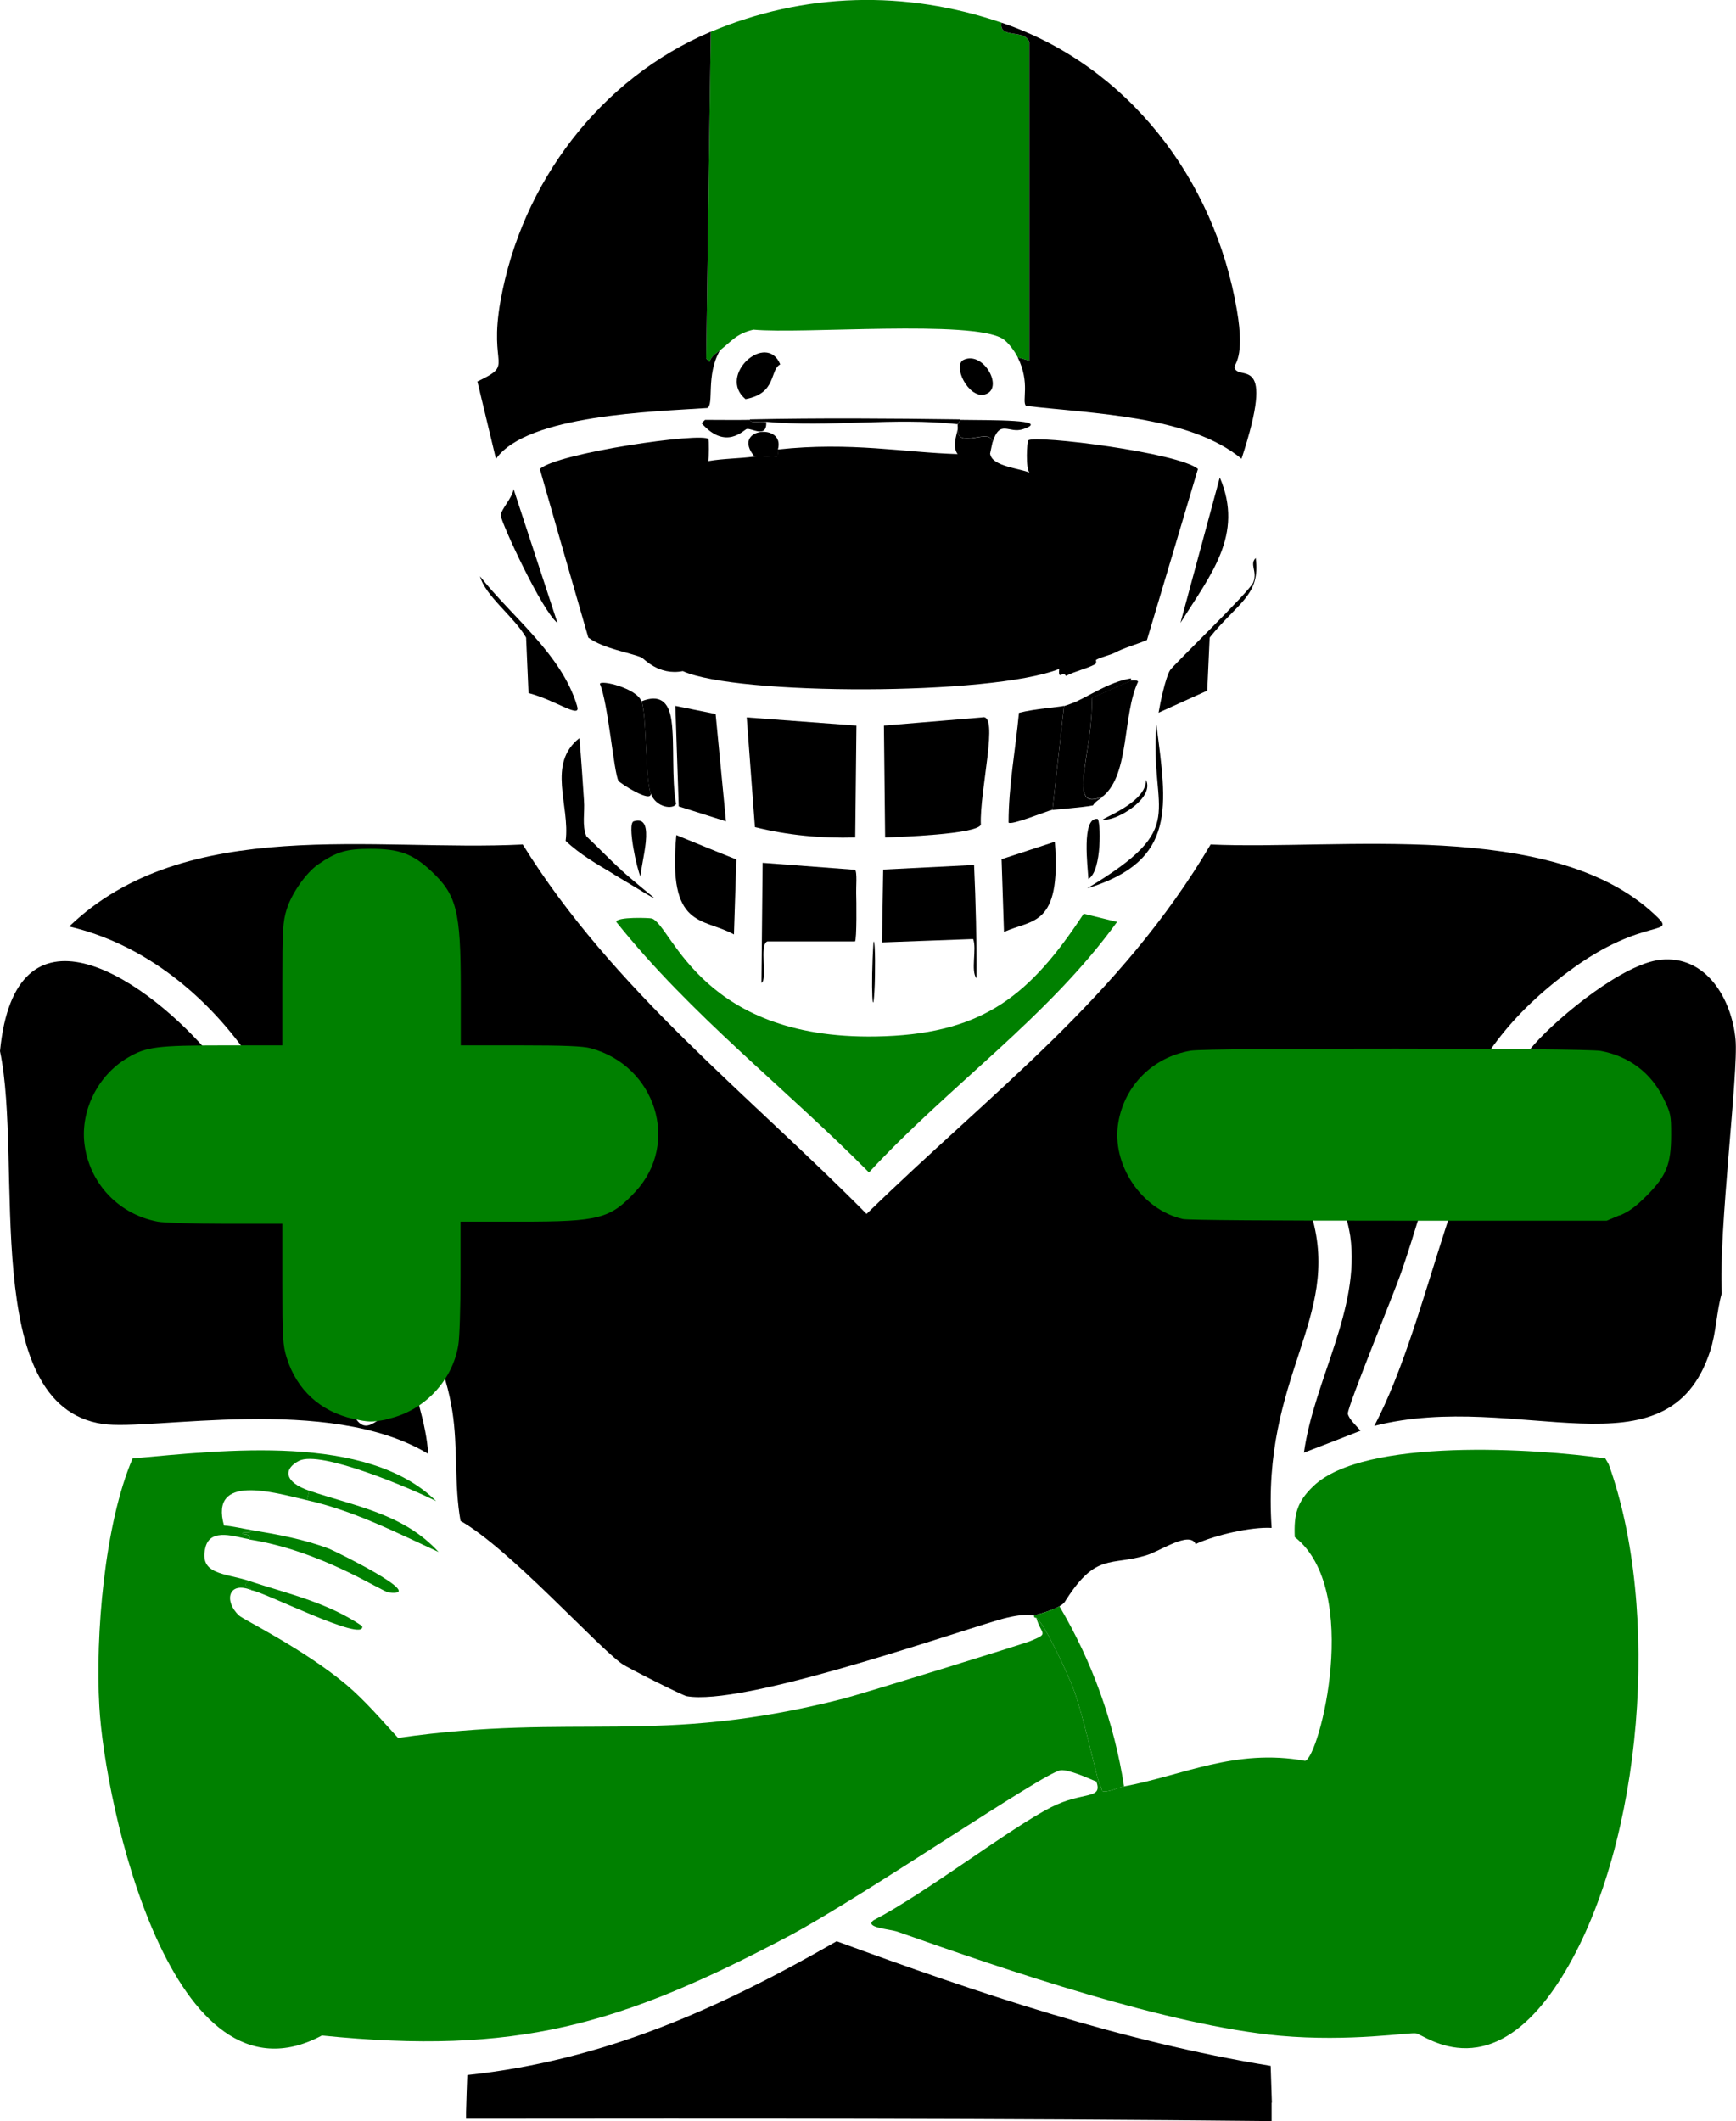<?xml version="1.0" encoding="UTF-8"?>
<svg id="Icon-Add-Drop" xmlns="http://www.w3.org/2000/svg" viewBox="0 0 72 87.96">
  <defs>
    <style>
      svg {
        color: green;
      }
    </style>
  </defs>
  <g id="Player">
      <path id="Bottom_Jersey" d="m52.74,87.19v.77c-11.13-.12-22.28-.11-33.41-.1v-.28q.02-.77.05-1.53c5.66-.6,10.44-2.75,15.32-5.55,5.86,2.15,11.82,4.16,18,5.17l.05,1.53Z"></path>
      <path id="Neck" fill="currentColor" d="m44.94,37.89l1.39.34c-2.87,3.97-6.98,6.8-10.29,10.39-3.46-3.5-7.4-6.53-10.48-10.39,0-.22,1.41-.17,1.48-.14.84.29,2.04,5.18,9.67,4.88,4.12-.16,6.04-1.74,8.23-5.07Z"></path>
      <path id="Helmet_Middle" fill="currentColor" d="m41.54.94c-.13.69.96.24,1.15.81v13.21l-.48-.14c-.12-.25-.4-.63-.62-.77-1.27-.8-8.31-.19-10.34-.38-.7.16-.9.47-1.39.86-.18.14-.36.24-.43.48l-.14-.14.19-13.55c3.87-1.64,8.08-1.74,12.06-.38Z"></path>
      <path id="Helmet_Right" d="m51.5,19.03c-2.17-1.8-6.19-1.87-8.95-2.2-.18-.21.19-.94-.34-2.01l.48.14V1.75c-.18-.57-1.28-.12-1.15-.81,5.24,1.78,8.84,6.5,9.76,11.92.35,2.03-.14,2.24-.1,2.39.18.58,1.75-.67.29,3.78Z"></path>
      <path id="Helmet_Left" d="m29.48,1.32l-.19,13.55.14.14c.07-.24.25-.34.43-.48-.6,1.04-.23,2.26-.53,2.39-2.16.15-7.48.27-8.76,2.11l-.77-3.21c1.57-.75.45-.51.96-3.35.88-4.91,4.14-9.21,8.71-11.15Z"></path>
      <g id="Jersey">
        <path d="m65.05,40.29c-1.33.99-2.32,1.99-3.09,3.04-1.57,2.12-2.26,4.41-3.1,7.12-.23.74-.47,1.52-.75,2.33-.28.81-2.21,5.51-2.21,5.84.02.2.4.56.53.71q-1.17.46-2.35.91c.42-3.01,2.35-5.95,1.92-8.99-.04-.25-.1-.52-.18-.8-.81-2.8-3.71-6.6-4.13-4.85-.09.39,1.52,2.24,1.82,2.77.42.75.71,1.44.9,2.08,1.22,4.25-2.1,6.61-1.67,12.91-.85-.05-2.36.3-3.15.67-.26-.56-1.47.3-2.06.47-1.46.44-2.06-.11-3.3,1.82-.02.01-.05.16-.29.29-.34.18-.69.28-1.05.38-.08.02-.35-.14-1.49.19-2.67.8-10.62,3.56-12.92,3.16-.15-.02-2.42-1.16-2.68-1.34-1.03-.72-4.68-4.79-6.7-5.93-.27-1.51-.1-3.03-.34-4.55-.07-.44-.16-.84-.27-1.22-.78-2.94-2.27-4.56-.3-8.45.85-1.67,2.34-2.74,2.01-3.35-.92-1.7-4.1,3.8-4.31,6.22-.17,1.98.92,4.39,1.51,6.63.18.67.32,1.32.36,1.94-4.11-2.49-11.49-.94-13.5-1.24-5.15-.76-3.29-10.83-4.26-15.46.63-6.49,5.78-3.19,8.53-.07.36.42.69.83.95,1.22,1.92,2.81,4.42,12.79,5.26,14.07,0,0,0,.01.01.01.29.44.57.32.88.11.14-.1.29-.22.45-.31-1.67-3.73-2.51-7.81-4.02-11.59-.49-1.23-1.15-2.42-1.95-3.52-1.79-2.45-4.29-4.4-7.24-5.09,4.84-4.65,12.67-3.09,18.81-3.4,3.73,6.01,9.36,10.36,14.26,15.32,5.19-5.06,10.52-8.97,14.27-15.32,5.36.24,14.12-1.07,18.38,2.87,1.1,1.02-.34.01-3.54,2.4Z"></path>
        <path d="m68.87,39.8c1.89-.2,2.95,1.62,3.11,3.3.13,1.36-.71,7.97-.57,10.53-.22.77-.23,1.63-.48,2.39-1.75,5.4-7.96,1.59-13.93,3.11,2.41-4.6,3.27-12.03,6.65-15.84,1.03-1.16,3.68-3.33,5.22-3.49Z"></path>
      </g>
      <g id="Arms">
        <path fill="currentColor" d="m45.57,73.88h-.1c-.36-.15-1.15-.51-1.48-.47-.66.07-8.17,5.23-11.3,6.89-6.97,3.68-11.26,4.93-19.34,4.11-6.25,3.34-9.01-9.64-9.23-13.64-.17-2.94.21-7.57,1.38-10.29,3.79-.34,9.73-1.05,12.59,1.77-1.01-.51-4.8-2.13-5.69-1.67-.65.33-.63.88.43,1.24q-.05.19-.1.39c-1.41-.33-4.04-1.11-3.44,1.05.36.03.78.13,1.14.19-.02.19-.35.03-.38.14-.02.08.37-.03.29.24-.53-.08-1.61-.51-1.82.34-.28,1.14.81,1.06,1.82,1.39-.33.22-.07.17.09.38-.97-.39-1.15.46-.52,1.05.19.18,2.64,1.36,4.45,2.87.79.67,1.45,1.45,2.15,2.21,7.39-1.06,10.74.35,18.48-1.63.7-.18,7.38-2.24,7.75-2.39.8-.33.45-.24.24-.96.35.23,1.34,2.41,1.53,2.92.41,1.07.98,3.69,1.06,3.87Z"></path>
        <path fill="currentColor" d="m64.9,81.78c-2.97,4.97-5.8,2.6-6.17,2.54-.28-.05-2.71.36-5.65.1-4.65-.43-11.34-2.72-15.84-4.31-.33-.12-1.41-.17-1.01-.48,2.13-1.1,5.66-3.82,7.37-4.69,1.32-.67,2.15-.3,1.87-1.06h.1c.05.14.11.24.14.39.16.1.73-.16.91-.19,2.43-.45,4.61-1.59,7.51-1.06.59-.15,2.37-7.09-.43-9.28-.04-.94.09-1.46.77-2.11,2.11-2.03,9.27-1.56,12.11-1.15q.07.12.14.24c2.17,6.02,1.43,15.63-1.82,21.06Z"></path>
      </g>
      <g id="Hands">
        <path fill="currentColor" d="m46.62,74.08c-.18.03-.75.29-.91.19-.03-.15-.09-.25-.14-.39-.08-.18-.65-2.8-1.06-3.87-.19-.51-1.18-2.69-1.53-2.92-.01-.01-.11.02-.09-.1.36-.1.71-.2,1.05-.38,1.36,2.3,2.27,4.83,2.68,7.47Z"></path>
        <path fill="currentColor" d="m10.34,63.83c.08-.28-.31-.16-.29-.24.03-.11.36.05.38-.14,1.08.18,2.18.38,3.21.77.26.1,4.14,2.01,2.49,1.82-.31-.04-2.79-1.73-5.79-2.2Z"></path>
        <path fill="currentColor" d="m10.43,65.94c-.17-.21-.42-.16-.1-.38,1.61.53,3.25.89,4.69,1.87.18.74-4.22-1.49-4.59-1.48Z"></path>
        <path fill="currentColor" d="m12.73,62.2l.1-.38c1.89.64,3.91.95,5.36,2.54-1.8-.83-3.51-1.71-5.46-2.15Z"></path>
      </g>
      <g id="Facemask">
        <g id="Facemask_Holes">
          <path d="m24.22,33.2c.04.48-.09,1.03.1,1.48.48.45.95.95,1.44,1.39l.05.19h-.34c-.7-.42-1.41-.82-2.01-1.39.19-1.47-.79-3.19.57-4.26.08.88.13,1.71.19,2.58Z"></path>
          <path d="m26.28,34.06c.98-.32.27,1.81.29,2.3-.15-.29-.57-2.2-.29-2.3Z"></path>
          <path d="m25.46,36.26h.34l-.05-.19c1.46,1.3,2.28,1.73-.29.19Z"></path>
          <path d="m36.23,39.04c.09,0,.06,1.56.05,1.77-.07,1.76-.18.18-.05-1.77Z"></path>
          <path d="m35.51,37.03c.01.25.03,1.95-.05,2.01h-3.64c-.34.15.03,1.57-.24,1.72l.05-4.98,3.83.29c.1.07.04.78.05.96Z"></path>
          <path d="m40.4,35.88c.07,1.56.11,3.13.1,4.69-.25-.3.02-1.23-.14-1.63l-3.78.14.05-3.02,3.78-.19Z"></path>
          <path d="m30.44,38.75c-1.31-.72-2.75-.21-2.39-4.12.83.34,1.65.68,2.49,1.01l-.1,3.11Z"></path>
          <path d="m43.75,34.92c.27,3.55-.96,3.19-2.11,3.73l-.1-3.02,2.2-.72Z"></path>
          <path d="m48.05,29.56c.07-.42.29-1.47.48-1.77.13-.21,3.3-3.26,3.45-3.64.18-.47-.17-.74.1-1.01.21,1.55-.76,1.86-1.91,3.3l-.1,2.2-2.01.91Z"></path>
          <path d="m23.93,29.27c.2.58-.86-.23-2.01-.53l-.1-2.3c-.5-.87-1.69-1.72-1.91-2.54,1.33,1.69,3.38,3.23,4.02,5.36Z"></path>
          <path d="m45.09,36.84c4.31-2.59,2.58-3.03,2.87-6.8.43,3.38.88,5.65-2.87,6.8Z"></path>
          <path id="Face" d="m49.68,19.46q-1.05,3.54-2.11,7.08c-.44.19-.92.31-1.34.53-.2.1-.54.17-.77.29-.02,0,.04.15-.05.19-.36.19-.85.29-1.2.48-.13-.24-.33.22-.28-.29-2.83,1.12-13.39,1.1-15.61.09-1.01.2-1.63-.54-1.72-.57-.52-.21-1.57-.36-2.2-.82q-1.01-3.49-2.01-6.99c.71-.67,6.78-1.54,6.99-1.24.03.04.02.76,0,.91.64-.11,1.27-.1,1.92-.19.28-.04.62.03.91,0,.09-.01.03-.29.05-.29,3.02-.33,5.29.13,7.47.19.45.01.89,0,1.34,0,.08.51,1.22.59,1.63.77-.17-.16-.11-1.29-.05-1.34.32-.23,6.25.51,7.04,1.19Z"></path>
          <path d="m30.97,29.75l4.55.34-.05,4.64c-1.4.04-2.8-.09-4.16-.43l-.34-4.55Z"></path>
          <path d="m40.73,29.75c.73-.2-.11,3.04-.05,4.45-.16.4-3.42.51-3.97.53l-.05-4.64,4.07-.34Z"></path>
          <path d="m44.13,29.27l-.48,4.31c-.2.04-1.74.67-1.82.53,0-1.53.29-3.03.43-4.55.65-.17,1.71-.24,1.87-.29Z"></path>
          <path d="m28,29.27l1.68.34.43,4.45-1.96-.62-.14-4.16Z"></path>
          <path d="m45.76,33.01c-1.59.76-.39-1.87-.48-4.07l1.63-.72s.27-.04.29.05c-.65,1.38-.34,3.81-1.44,4.74Z"></path>
          <path d="m26.61,29.08c.22.6.15,3.22.38,3.83.03.41-1.28-.43-1.34-.53-.19-.33-.43-3.24-.77-4.02.03-.18,1.53.18,1.72.72Z"></path>
          <path d="m46.91,28.13s-.01.07,0,.1l-1.63.72c.08,2.2-1.11,4.83.48,4.07-.15.13-.33.21-.43.38-.38.08-1.59.17-1.68.19l.48-4.31c.09-.03.19-.06.29-.1.55-.18,1.52-.9,2.49-1.05Z"></path>
          <path d="m26.99,32.91c-.24-.61-.16-3.23-.38-3.83.73-.29,1.13-.01,1.24.81.13.93,0,2.42.19,3.45-.11.23-.82.17-1.05-.43Z"></path>
          <path d="m50.59,19.8c1.02,2.38-.39,4.04-1.63,6.03l1.63-6.03Z"></path>
          <path d="m21.3,20.28l1.82,5.55c-.64-.48-2.34-4.17-2.35-4.45,0-.26.48-.72.53-1.1Z"></path>
          <path d="m45.52,33.96c.13.02.2,2.16-.38,2.49-.02-.47-.3-2.58.38-2.49Z"></path>
          <path d="m47.53,32.34c.34.72-.99,1.53-1.53,1.63-1.09.2,1.56-.51,1.53-1.63Z"></path>
        </g>
        <g id="Dots">
          <path d="m32.36,15.11c-.45.24-.13,1.2-1.44,1.44-1.19-.98.87-2.82,1.44-1.44Z"></path>
          <path d="m39.97,14.92c.85-.38,1.7,1.24.86,1.44-.68.16-1.34-1.22-.86-1.44Z"></path>
          <path d="m32.26,18.65s.04.28-.05.29c-.29.04-.63-.04-.91,0-1.02-1.2,1.3-1.43.96-.29Z"></path>
          <path d="m41.16,18.36s-.1.45-.1.48c-.45,0-.89.01-1.34,0-.23-.33-.06-.72,0-1.05-.03.91,1.41-.12,1.44.57Z"></path>
        </g>
        <g id="Facemask_Top">
          <path d="m41.16,18.36c-.03-.7-1.47.33-1.44-.57.01-.06-.01-.15,0-.19.03-.08.09-.11.1-.19,1.31.02,3.79-.02,2.63.38-.62.22-.97-.45-1.29.57Z"></path>
          <path d="m31.11,17.4c0,.17.33.06.67.1.03.7-.61.24-.81.29-.11.02-.86.91-1.87-.24l.14-.14c.62,0,1.24.01,1.87,0Z"></path>
          <path d="m39.82,17.4c0,.08-.07.11-.1.19-2.63-.29-5.32.14-7.95-.1-.34-.03-.67.08-.67-.1,2.89-.06,5.82-.04,8.71,0Z"></path>
        </g>
      </g>
      <g id="Plus_Minus">
        <path id="Plus" fill="currentColor" d="m15.99,58.86c1.53-.29,2.77-1.55,3.02-3.09.05-.29.09-1.55.09-2.81v-2.3h2.48c3.28,0,3.73-.12,4.78-1.25,1.85-2,.84-5.21-1.86-5.94-.32-.09-1.14-.12-2.92-.12h-2.47s0-2.34,0-2.34c0-3.27-.17-3.91-1.26-4.92-.75-.69-1.3-.89-2.48-.89-1.01,0-1.41.12-2.18.65-.5.35-1.09,1.19-1.3,1.86-.16.52-.18.83-.18,3.11v2.53h-2.48c-2.7,0-3.17.06-3.93.51-1.27.74-2.01,2.28-1.78,3.7.25,1.58,1.44,2.8,3.02,3.1.26.05,1.53.09,2.82.09h2.35v2.49c0,2.22.02,2.55.18,3.06.41,1.33,1.4,2.24,2.77,2.54.63.14.77.14,1.35.03h0Z"></path>
        <path id="Minus" fill="currentColor" d="m67.16,50.41c.38-.15.68-.37,1.13-.82.82-.82,1.02-1.31,1.02-2.52,0-.83-.01-.89-.32-1.53-.52-1.06-1.43-1.74-2.6-1.96-.66-.12-16.26-.13-17-.01-1.56.26-2.75,1.43-3.01,2.99-.29,1.72.95,3.59,2.67,3.99.19.05,3.95.07,8.96.07h8.63s.52-.22.52-.22Z"></path>
      </g>
    </g>
    </svg>